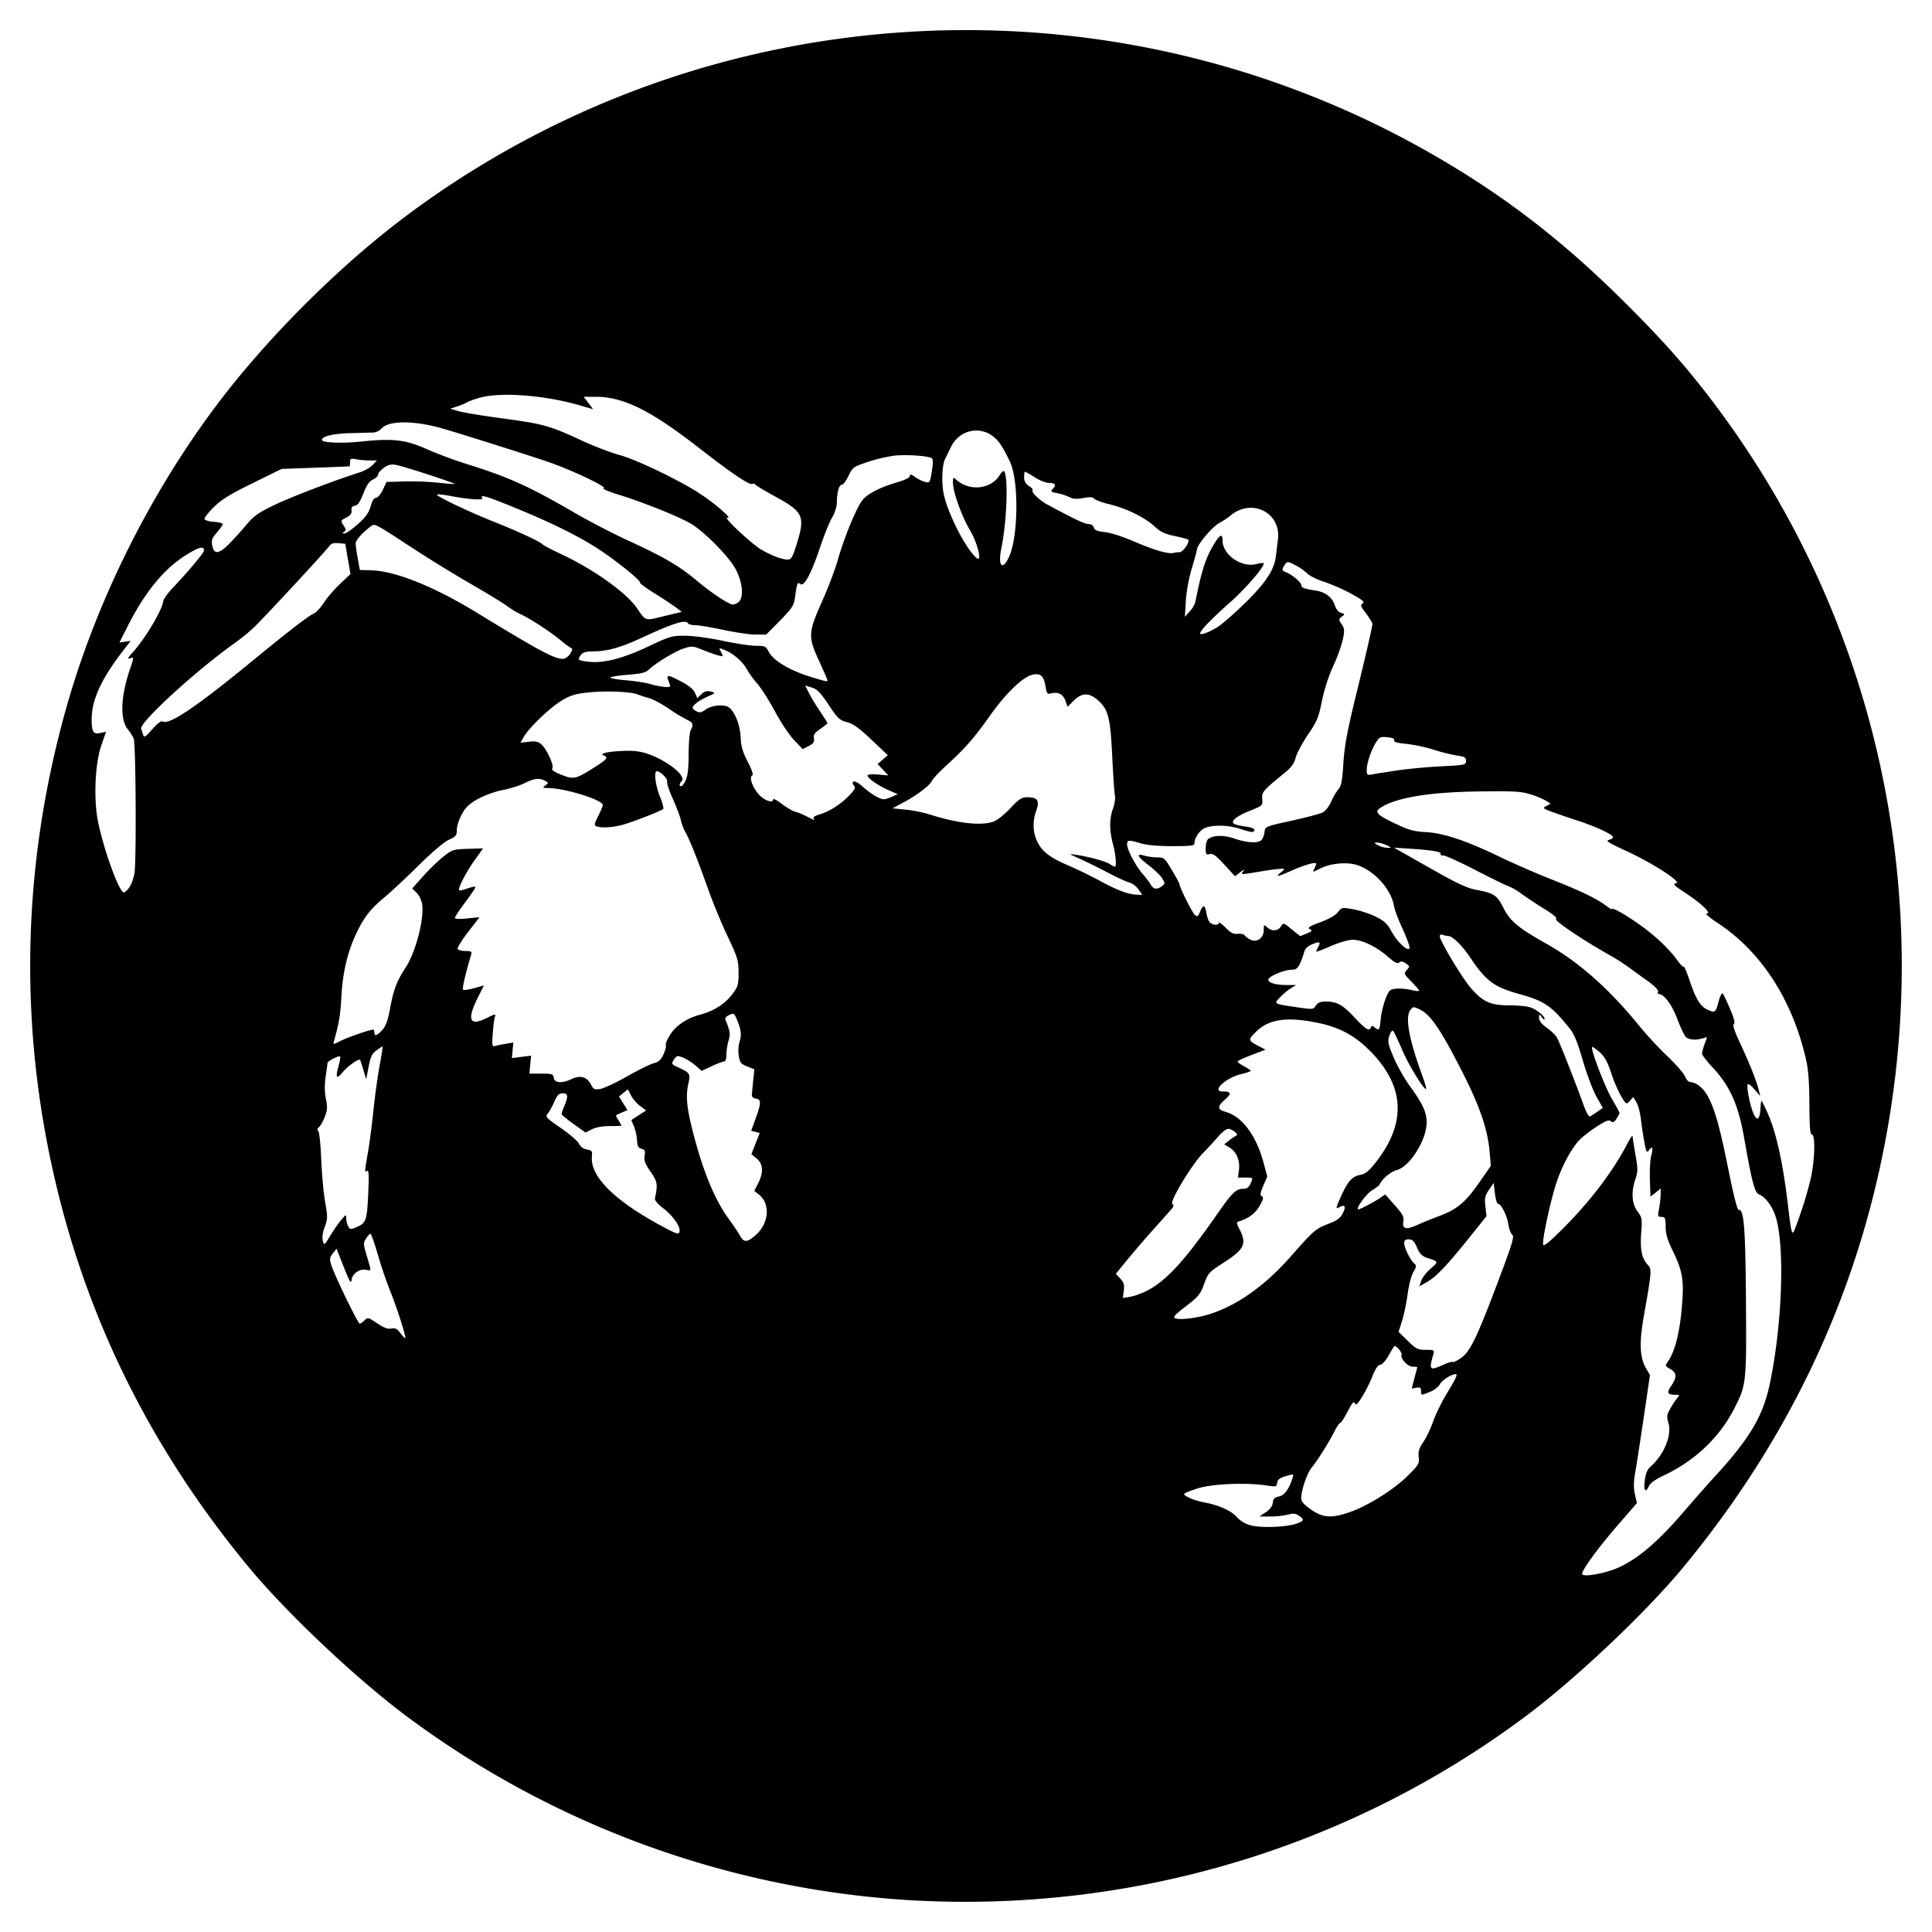 <svg xmlns="http://www.w3.org/2000/svg" width="64" height="64"><path d="M30.079 62.943a31.055 31.055 0 0 1-16.654-6.123c-1.677-1.26-3.946-3.407-5.19-4.911-3.066-3.705-5.155-7.79-6.284-12.29C.601 34.24.69 28.764 2.208 23.407c.989-3.486 2.743-7.017 4.944-9.955 1.664-2.22 4.053-4.612 6.273-6.277C23.3-.235 36.728-1.05 47.454 5.114c2.409 1.385 4.353 2.887 6.448 4.983 1.27 1.27 2.033 2.138 2.923 3.325 5.598 7.459 7.517 17.075 5.229 26.191-1.126 4.482-3.226 8.591-6.286 12.296-1.241 1.503-3.562 3.699-5.22 4.938-5.867 4.385-13.097 6.539-20.469 6.096zM53.246 52.06c.752-.21 1.518-.806 2.493-1.939.368-.428.864-.99 1.1-1.247 1.106-1.206 1.557-1.96 1.776-2.978.418-1.935.518-4.549.214-5.566-.106-.354-.347-.683-.56-.764-.142-.053-.236-.413-.496-1.891-.188-1.074-.467-1.697-1.026-2.299-.203-.218-.368-.432-.366-.475.001-.044.04-.184.085-.311l.083-.232-.163.043c-.226.06-.429.044-.534-.043-.049-.041-.178-.31-.287-.598-.182-.483-.44-.83-.616-.83-.03 0-.041-.037-.024-.082.019-.05-.12-.191-.352-.357-.211-.15-.498-.359-.638-.462a7.318 7.318 0 0 0-.627-.397c-.863-.484-1.837-1.14-1.762-1.187.052-.032-.086-.15-.406-.348a13.765 13.765 0 0 1-.747-.494 1.893 1.893 0 0 0-.41-.24c-.082-.025-.574-.266-1.094-.534-.52-.27-1.003-.489-1.074-.489-.07 0-.113-.024-.094-.054.042-.068-.272-.122-.988-.17l-.558-.037 1.166.661c.942.535 1.246.677 1.583.741.57.109.666.174.878.592.223.442.484.66 1.418 1.186 1.09.613 2.09 1.5 3.11 2.757.222.272.63.712.908.976.277.264.54.564.582.667.042.102.117.186.166.186.198 0 .438.193.591.476.233.43.397 1.022.691 2.484.162.807.285 1.284.329 1.276.174-.033.223.585.24 3.016.02 2.74.014 2.79-.407 3.6-.49.942-1.304 1.706-2.33 2.186-.252.118-.432.246-.474.337-.115.254-.185.166-.14-.179.028-.226.084-.363.183-.45.453-.396.723-1.048.6-1.455-.063-.212-.055-.268.064-.478a2.97 2.97 0 0 1 .228-.346c.083-.098.08-.108-.037-.108-.293 0-.324-.057-.164-.293.197-.29.19-.435-.03-.561-.181-.104-.181-.104-.068-.263.213-.3.374-.924.447-1.732.085-.936.038-1.234-.304-1.935-.168-.342-.226-.54-.228-.783-.004-.291-.018-.326-.137-.326-.124 0-.13-.02-.083-.264.028-.145.052-.356.054-.47l.003-.205-.171.134-.17.134-.018-.566c-.01-.311.01-.668.044-.793.072-.26.04-.336-.077-.177-.071.097-.09.063-.153-.283a14.38 14.38 0 0 1-.115-.766c-.024-.205-.09-.45-.147-.543l-.104-.171-.114.126c-.114.126-.115.125-.28-.14a4.617 4.617 0 0 1-.333-.774c-.13-.388-.222-.554-.389-.701-.12-.106-.231-.181-.245-.167-.06.06.427 1.336.658 1.724.137.23.249.436.249.457 0 .021-.045.107-.1.192-.08.12-.12.139-.187.083-.066-.055-.171-.014-.476.185-.215.14-.464.332-.554.426-.284.298-.604.895-.788 1.473-.198.623-.458 1.839-.426 2 .014.076.185-.059.611-.482.938-.93 1.717-1.955 2.192-2.882.087-.17.16-.268.162-.217.001.051.044.327.094.612.082.46.081.55 0 .793-.147.432-.123.827.067 1.08.15.2.158.243.123.71-.042.546.02.848.212 1.053.143.152.14.2-.125 1.706-.156.887-.136 1.364.07 1.724l.133.23-.196 1.334c-.108.733-.235 1.556-.282 1.829-.066.378-.07.564-.02.786l.067.29-.637.734c-.637.734-1.18 1.475-1.18 1.611 0 .087.38.053.837-.076zm-10.312-1.583c.27-.089.287-.141.09-.27-.11-.073-.192-.08-.357-.033a2.657 2.657 0 0 1-.58.061h-.365l.21-.141c.139-.093.218-.2.23-.313.016-.133.061-.179.206-.208.18-.036.339-.254.452-.619.04-.13.034-.132-.225-.055-.2.058-.271.113-.287.219-.02.135-.035.139-.372.088-.651-.099-1.756-.053-2.236.092-.24.073-.45.157-.469.187-.04.065.342.227.684.289.45.081.887.279 1.052.476a.94.94 0 0 0 .452.275c.334.095 1.158.068 1.515-.048zm1.791-.39c.6-.211 1.454-.748 1.906-1.198.368-.366.393-.408.366-.624-.022-.183.01-.288.153-.497.1-.146.246-.453.325-.683.08-.229.287-.651.461-.938.3-.494.36-.626.284-.626-.138 0-.448.196-.519.329-.047.088-.194.204-.327.257-.303.122-.3.122-.3-.035 0-.106-.029-.125-.155-.101a.904.904 0 0 1-.154.022l.092-.348c.05-.187.092-.348.092-.356 0-.009-.067-.016-.15-.016-.165 0-.419-.27-.37-.395.028-.074-.2-.335-.246-.282a6.888 6.888 0 0 0-.191.32c-.096.167-.215.295-.274.295-.07 0-.154.126-.254.378a5.071 5.071 0 0 1-.346.69c-.156.246-.205.288-.237.203-.031-.08-.089-.015-.237.273-.108.208-.218.379-.246.379-.028 0-.124.144-.213.32-.181.357-.539.923-.749 1.183-.144.18-.332.74-.332.992 0 .11.086.21.326.377.397.278.687.296 1.295.081zm3.084-4.877c.149-.067.292-.11.318-.093.027.017.159-.05.295-.149.29-.21.532-.724 1.285-2.734.394-1.05.46-1.28.388-1.332-.048-.035-.106-.19-.129-.345-.044-.29-.24-.68-.343-.68-.033 0-.078-.155-.102-.345l-.043-.344-.155.228c-.134.197-.15.273-.117.55l.037.32-.595.742c-.736.916-1.078 1.273-1.39 1.448l-.241.135.066-.189c.036-.104.176-.284.312-.4.264-.226.263-.23-.095-.345-.193-.063-.262-.13-.36-.35-.094-.214-.152-.272-.272-.272-.112 0-.152.034-.152.127 0 .153.204.566.332.672.082.069.08.102-.027.282-.068.115-.151.434-.19.725-.037.286-.12.686-.185.889l-.116.369.304.298c.277.27.332.298.597.298.273 0 .29.009.252.14-.153.536-.13.562.326.355zm-34.534-1.46c-.096-.305-.26-.764-.364-1.02a15.05 15.05 0 0 1-.393-1.163c-.112-.384-.223-.698-.246-.698-.023 0-.088.07-.145.157-.096.146-.094.182.024.58.156.522.158.493-.028.457-.213-.04-.453.13-.478.34-.016.137-.068.049-.258-.433l-.239-.605-.122.156c-.108.136-.114.184-.05.388.108.345.88 1.938.94 1.938.028 0 .1-.05.16-.11.103-.104.123-.099.417.099.223.15.353.198.471.174.13-.026.192.006.302.155.076.103.15.177.162.164.013-.012-.056-.273-.153-.578zm26.821-.226c.91-.295 1.816-.943 2.662-1.902.765-.868.821-.917 1.251-1.082.29-.112.39-.185.475-.355.116-.23.07-.296-.132-.188-.11.06-.103.022.065-.353.232-.516.373-.674.648-.726.163-.03.28-.124.493-.393 1.023-1.293.988-2.491-.107-3.644-.523-.55-1.047-.842-1.788-.996-1.027-.214-1.635-.127-2.057.295-.269.27-.266.286.085.471l.23.121-.463.177c-.254.097-.462.194-.462.216 0 .022.097.093.217.157.12.065.217.132.217.15 0 .019-.143.068-.319.11-.499.118-.988.573-.617.573.29 0 .314.067.095.26-.27.237-.27.34.002.414.554.153 1.022.778 1.267 1.692l.122.453-.13.302c-.104.242-.114.312-.049.352.064.04.047.11-.078.324-.144.246-.369.414-.676.506-.095.03-.094.05.015.266.245.48.16.659-.523 1.1-.49.315-.519.347-.651.71-.124.34-.187.417-.602.737-.373.286-.442.364-.354.399.164.064.743-.009 1.164-.146zm-2.157-.738c.66-.32 1.274-.979 2.35-2.522.544-.78.65-.883.91-.883.1 0 .173-.053.22-.158.1-.218.102-.214-.17-.214h-.242l.034-.247c.042-.316-.078-.606-.308-.746l-.18-.109.163-.127c.089-.07.195-.142.236-.159.097-.04-.125-.225-.271-.225-.058 0-.208.118-.333.263-.126.145-.351.39-.501.543-.375.384-1.117 1.617-1.011 1.682.06.037.049.082-.048.191l-.624.701c-.274.307-.656.752-.849.99l-.351.43.147.159c.118.127.14.205.116.4l-.03.242.23-.037c.126-.02.356-.1.512-.174zm-26.63-2.382c.154-.18.158-.182.16-.042.001.079.03.196.065.261.055.102.087.109.233.047.365-.154.386-.208.429-1.1.03-.623.022-.818-.033-.785-.09.056-.09.053.023-.597.053-.297.137-.94.187-1.426.05-.487.144-1.158.207-1.49.064-.333.104-.605.09-.605-.014 0-.105.059-.203.131-.144.106-.194.211-.257.543l-.079.411-.094-.31c-.051-.17-.1-.32-.107-.33-.038-.058-.41.203-.577.405-.214.259-.248.19-.125-.251.036-.131.053-.252.036-.269-.038-.038-.413.155-.414.214-.001.025-.029.226-.062.448-.04.275-.038.51.007.736.056.275.05.378-.035.6-.056.147-.143.302-.194.344-.058.048-.07.092-.03.116.034.021.077.359.095.75.04.843.078 1.258.167 1.777.055.324.049.428-.041.664-.068.177-.091.343-.064.452.043.17.046.168.25-.168.113-.187.278-.424.365-.526zm13.745.49c.422-.382.465-1.024.09-1.32l-.158-.123.128-.25c.184-.362.168-.645-.048-.824l-.175-.144.137-.351.138-.352-.141-.035-.141-.036.147-.406c.187-.513.188-.635.008-.66-.077-.012-.137-.062-.134-.114.003-.05.024-.264.045-.474l.04-.382-.238-.095c-.21-.084-.243-.126-.28-.356a1.16 1.16 0 0 1 .029-.472c.072-.219.05-.392-.098-.745-.08-.192-.097-.2-.247-.132-.11.05-.148.104-.12.17.152.374.164.46.097.685-.039.129-.07.336-.07.46 0 .138-.03.225-.078.226-.043 0-.227.07-.41.155l-.333.155-.198-.174a1.78 1.78 0 0 0-.404-.26c-.188-.077-.215-.074-.292.03-.116.16-.108.186.086.274.414.185.443.225.377.514-.099.432-.07.794.127 1.576.34 1.349.74 2.324 1.228 2.98.13.177.285.407.343.513.137.247.242.24.545-.033zm-2.542-.14c0-.175-.25-.507-.56-.744-.166-.128-.27-.254-.256-.313.098-.462.084-.55-.145-.883-.182-.263-.222-.373-.197-.528.026-.164.01-.203-.103-.231-.107-.027-.138-.086-.149-.283a1.67 1.67 0 0 0-.101-.458l-.088-.21.246-.159.245-.16-.196-.144a1.208 1.208 0 0 1-.303-.35l-.106-.206-.147.119-.147.119.14.225.14.226-.176.075a2.65 2.65 0 0 0-.199.092c-.013.01.022.086.078.172.055.085.1.162.1.172 0 .01-.174.018-.387.018-.245 0-.464.04-.595.107l-.209.107-.396-.283c-.218-.156-.397-.305-.397-.332 0-.027.042-.15.093-.272.133-.318.12-.413-.059-.413-.122 0-.178.059-.281.293-.072.16-.17.337-.22.392-.081.09-.036.137.438.462.29.2.563.435.605.523a.348.348 0 0 0 .262.191c.166.03.183.053.166.23-.067.667.768 1.488 2.382 2.345.469.249.522.259.522.101zm37.188-.719c.121-.363.261-.87.31-1.128.114-.595.12-1.325.012-1.325-.06 0-.08-.242-.083-1.008-.004-.703-.036-1.146-.109-1.463-.453-1.995-1.49-3.594-2.948-4.549-.252-.164-.407-.3-.345-.3.173 0-.162-.323-.707-.682-.38-.251-.431-.303-.31-.32.214-.03-.757-.661-1.655-1.074-.612-.282-.69-.334-.555-.368.087-.022.14-.067.12-.101-.063-.102-.587-.342-1.146-.524-.29-.095-.678-.228-.862-.296-.318-.117-.328-.128-.197-.198l.14-.075-.152-.099a2.7 2.7 0 0 0-.517-.212c-.313-.097-.552-.11-1.668-.096-1.684.021-2.779.202-3.304.546-.206.136-.104.24.53.537.416.196.597.245.97.264.585.03 1.326.276 2.44.811.469.226 1.239.563 1.711.748.962.378 1.525.649 1.824.877.111.084.202.136.202.114 0-.066.439.181.906.51.508.36.974.798 1.245 1.172.104.144.204.247.222.229.018-.019.106.185.195.451.208.626.364.875.612.98.237.101.251.09.355-.297.044-.164.103-.275.13-.248.027.028.137.256.244.508.135.318.173.472.125.502-.047.03.023.24.218.658.312.665.543 1.25.612 1.545l.044.186-.184-.217c-.101-.12-.203-.199-.225-.176-.056.054.06.667.182.957.118.283.214.223.235-.148.008-.143.024-.26.034-.26.011 0 .1.176.198.393.288.634.515 1.662.681 3.08.1.848.128.973.194.854.03-.054.154-.395.276-.758zm-12.723.531c.139-.064.453-.192.698-.283.591-.22.867-.451 1.328-1.112l.383-.55-.038-.442c-.075-.871-.385-1.705-1.2-3.233-.522-.977-.805-1.358-1.119-1.508-.205-.098-.219-.097-.308.02-.183.243-.05.962.412 2.224.073.2.122.375.109.388-.06.06-.574-.778-.795-1.296-.134-.312-.268-.593-.297-.623-.032-.03-.085.037-.125.16-.063.19-.048.267.141.716.117.277.352.695.523.93.443.61.571.888.57 1.235-.003.573-.555 1.451-.987 1.567-.207.056-.496.3-.572.482-.012.029-.127.116-.256.195-.196.12-.557.627-.446.627.058 0 .547-.258.722-.38l.165-.117.317.357c.254.285.312.39.288.52-.05.277.083.31.487.123zm5.945-3.744l.173-.12-.215-.384c-.118-.212-.32-.747-.447-1.189-.166-.575-.286-.872-.423-1.043-.608-.763-.845-.926-1.68-1.157-.841-.233-1.108-.432-1.631-1.216-.265-.396-.583-.706-.725-.706a.616.616 0 0 1-.181-.038c-.06-.022-.099-.004-.099.045 0 .149.752 1.4 1.037 1.725.392.448.645.563 1.24.563.267 0 .58.027.696.06.218.063.5.287.5.397 0 .035-.04.009-.09-.057-.089-.118-.091-.117-.093.018-.002.094.084.202.261.33.145.105.297.253.337.33.093.175.629 1.534.853 2.163.112.312.197.466.243.44.04-.023.15-.096.244-.161zm-32.158-1.16c.364-.208.763-.405.885-.438.174-.047.248-.114.333-.304.06-.133.093-.269.074-.3-.02-.033.044-.186.143-.342.197-.31.558-.552.995-.666.44-.115.819-.354 1.055-.665.2-.265.217-.32.217-.726 0-.405-.027-.496-.359-1.195-.197-.417-.48-1.1-.63-1.52-.355-1-.638-1.71-.773-1.942a1.546 1.546 0 0 1-.15-.396c-.023-.114-.142-.43-.264-.7-.123-.271-.208-.532-.19-.58.032-.082-.226-.34-.34-.34-.106 0-.049.472.1.836.084.204.133.39.108.414-.07.068-1.002.431-1.348.526-.328.089-.701.11-.861.049-.083-.032-.075-.079.057-.34.084-.166.153-.33.153-.364 0-.17-1.226-.554-1.799-.563-.199-.003-.207-.01-.103-.089.109-.083.109-.089-.012-.153-.189-.101-.356-.082-.678.079-.16.08-.474.18-.696.222-.435.083-.935.305-1.17.52-.192.175-.377.579-.379.824-.001.165-.038.208-.263.31-.157.07-.561.414-1.008.855-.41.405-.914.876-1.118 1.045-.47.389-.675.65-.937 1.195-.29.605-.457 1.309-.497 2.109-.03.587-.086.916-.25 1.477-.03.105-.014.103.223-.018.232-.118.959-.37 1.073-.373.026 0 .047.041.047.093 0 .138.081.113.259-.078.121-.13.185-.31.269-.76.108-.583.222-.878.5-1.301.342-.517.633-1.64.551-2.122a.78.78 0 0 0-.183-.371l-.143-.139.362-.406c.2-.223.501-.515.67-.648.295-.232.33-.243.811-.258l.504-.016-.285.4c-.28.391-.56.938-.508.99.014.015.142-.014.284-.064s.258-.07.258-.043c0 .027-.154.254-.341.505-.188.25-.341.483-.341.515 0 .037.159.044.409.018l.408-.042-.383.496c-.21.272-.365.525-.343.56.022.036.14.065.26.065.182 0 .216.02.19.109-.196.667-.306 1.14-.272 1.173.022.023.187 0 .366-.05l.326-.091-.203.406c-.374.747-.271.961.316.664.242-.122.29-.132.256-.049-.023.056-.057.308-.075.559-.03.425-.024.454.085.424.065-.018.225-.05.357-.073l.24-.04-.025.257-.025.258.32-.04.318-.04-.029.298-.028.298h.394c.361 0 .396.012.414.14.024.173.275.189.592.038.28-.134.506-.073.633.171.09.173.121.19.315.158.12-.02.515-.205.879-.412zm24.651-1.631c.02-.06.05-.058.13.009.139.113.159.084.193-.28.032-.328.177-.797.29-.933.078-.094.408-.106.752-.026.127.03.232.037.232.016 0-.02-.117-.156-.26-.302-.249-.254-.254-.268-.15-.383.103-.115.102-.124-.031-.217-.102-.072-.161-.08-.22-.031-.06.05-.151.004-.367-.185-.382-.337-.859-.568-1.17-.567-.149 0-.45.087-.733.21-.264.116-.48.198-.48.182a.69.69 0 0 1 .067-.154c.093-.174.048-.193-.206-.087-.151.064-.232.145-.262.265a2.473 2.473 0 0 1-.138.374c-.078.164-.132.202-.29.203-.208.001-.68.19-.747.3-.067.108.198.204.566.204h.346l-.18.111c-.099.062-.26.197-.356.3-.208.221-.227.21.576.328.51.075.526.073.612-.056.065-.098.152-.134.325-.134.375 0 .56.102.96.53.374.4.492.47.541.323zm1.048-3.26c-.137-.297-.265-.637-.285-.756-.093-.568-.681-1.207-1.26-1.37-.344-.096-.86-.04-1.19.127-.252.13-.257.13-.193.01a.583.583 0 0 0 .066-.167c0-.073-.36.025-.804.22-.5.22-.565.231-.366.065.138-.114.139-.122.022-.123a7.413 7.413 0 0 0-.682.09c-.699.114-.683.115-.581-.014.052-.065.015-.053-.097.034l-.182.14-.352-.384c-.277-.304-.379-.377-.484-.35-.12.032-.134.01-.134-.2 0-.128.035-.262.078-.296.17-.135.517-.141.882-.016.424.146.794.161.897.036a.59.59 0 0 0 .092-.263c.018-.173.031-.178.898-.368.484-.106.95-.23 1.034-.275.086-.046.212-.21.28-.365a1.91 1.91 0 0 1 .239-.407c.087-.097.123-.273.155-.783.043-.674.121-1.093.467-2.505.303-1.242.5-2.102.5-2.182-.001-.04-.096-.196-.21-.347-.18-.234-.196-.282-.114-.334.077-.048 0-.113-.375-.319a6.162 6.162 0 0 0-.894-.393c-.234-.075-.488-.2-.566-.28a1.85 1.85 0 0 0-.4-.277c-.245-.126-.26-.126-.338-.02-.11.15-.103.21.027.255.189.067.512.333.512.422 0 .094.082.126.478.188.328.05.547.22.636.49.042.128.122.225.206.248.13.037.132.043.024.126-.109.083-.109.093-.004.253.095.146.1.21.038.507a5.35 5.35 0 0 1-.32.88c-.15.325-.299.786-.373 1.156-.11.549-.162.672-.463 1.114-.186.274-.369.616-.406.76-.05.194-.143.323-.356.496-.727.592-.772.644-.752.875.018.214.014.218-.415.391-.454.184-.65.35-.514.433.041.026.209.065.372.087.275.038.368.103.25.176-.027.017-.201-.023-.388-.087-.384-.133-.877-.155-1.17-.053-.192.067-.379.323-.379.518 0 .081-.113.096-.734.096-.473 0-.843-.033-1.04-.092-.4-.122-.459-.118-.459.032 0 .177.277.703.514.977.11.127.23.286.268.354.087.158.209.178.364.06.115-.088.116-.102.02-.262-.057-.093-.25-.28-.428-.418-.401-.306-.458-.42-.169-.338.113.033.31.06.436.06.218 0 .243.02.48.421.139.233.252.443.252.468 0 .1.426.95.512 1.02.077.064.105.046.17-.11.102-.247.162-.236.206.035.02.123.069.262.109.31.084.102.305.119.305.024 0-.035.1.036.224.159.172.173.264.219.405.204.1-.01.202.011.227.049a.616.616 0 0 0 .187.143c.212.112.446-.054.446-.316 0-.184.006-.189.113-.092.156.141.35.13.455-.028.086-.13.088-.129.354.093.148.123.276.224.286.224.01 0 .11-.038.22-.085.174-.073.188-.093.096-.144-.085-.048-.017-.093.347-.227.28-.103.503-.23.585-.333.131-.165.135-.166.526-.093.217.04.548.15.737.245.276.138.376.232.51.48.193.359.565.703.599.553.011-.05-.092-.335-.229-.632zm-8.755-1.314a.622.622 0 0 0-.299-.225c-.091-.02-.424-.174-.74-.34a18.508 18.508 0 0 0-.93-.458c-.345-.152-.348-.156-.109-.12.436.064.987.214 1.13.308.075.05.152.09.17.09.065 0 .032-.406-.06-.744-.123-.456-.124-.84-.002-1.177.055-.152.085-.347.066-.434-.019-.086-.06-.674-.09-1.306-.063-1.29-.131-1.554-.478-1.858-.29-.254-.53-.25-.796.016l-.204.204-.072-.2c-.079-.217-.24-.301-.469-.244-.13.032-.15.01-.186-.206-.063-.374-.156-.465-.425-.415-.316.06-.882.601-1.418 1.357-.524.74-.816 1.074-1.421 1.628-.252.23-.477.467-.5.525-.057.148-.49.48-.936.718l-.377.201.43.042c.235.023.596.095.8.16.975.308 1.765.39 2.158.221.11-.047.346-.242.526-.434.315-.336.394-.378.666-.35.241.023.291.137.187.431-.13.368-.118.722.033 1.034.161.333.42.53 1.057.802.278.12.742.346 1.031.504.563.306.935.445 1.216.451l.175.005-.133-.186zm-33.42-.066c.06-.084.136-.291.166-.462.067-.379.046-4.292-.025-4.466a1.475 1.475 0 0 0-.19-.295c-.269-.325-.246-1.07.061-1.985.14-.419.14-.42.012-.378-.102.032-.082-.011.092-.204.415-.46.96-1.375 1.008-1.697.011-.07.16-.273.33-.451.479-.502 1.015-1.142 1.015-1.214 0-.161-.162-.122-.585.141-.743.463-1.377 1.238-1.955 2.388l-.26.516.185-.027.186-.027-.266.345c-.716.932-1.027 1.617-1.025 2.26 0 .412.056.498.29.446l.185-.04-.156.452c-.21.611-.26 1.78-.107 2.531.196.967.72 2.387.862 2.34a.6.6 0 0 0 .176-.173zm41.639-1.394a.962.962 0 0 0-.31-.086c-.11 0-.106.01.03.088a.72.72 0 0 0 .31.086c.152-.003.151-.005-.03-.088zm-18.978-.894c-.02-.032.063-.086.185-.12.32-.088.706-.332.986-.62.198-.204.228-.267.167-.34-.053-.064-.055-.103-.007-.133.037-.022.176.057.309.177.259.234.565.414.696.41.044-.002.164-.04.267-.086l.186-.082-.31-.137c-.362-.158-.73-.424-.686-.494.017-.027.178-.036.358-.02l.328.03-.179-.19-.178-.19.17-.145.169-.146-.54-.511c-.41-.388-.606-.53-.814-.585-.247-.066-.308-.123-.608-.575-.27-.405-.377-.515-.555-.57l-.221-.068.13.258c.072.141.239.416.37.61.132.194.24.365.24.38 0 .014-.108.1-.24.191-.189.131-.232.196-.21.314.022.117-.013.169-.172.251l-.2.104-.287-.302c-.158-.166-.439-.587-.625-.936-.185-.348-.451-.766-.59-.928a3.272 3.272 0 0 1-.337-.462c-.124-.243-.437-.526-.707-.639-.23-.096-.235-.095-.171.024a.645.645 0 0 1 .065.153c0 .04-.26-.039-.675-.204-.315-.126-.35-.128-.62-.038-.294.098-.934.487-1.155.703-.096.094-.254.132-.697.166-.316.025-.574.067-.574.093 0 .025.238.066.528.09.29.023.66.082.822.131.28.085.635.12.635.064 0-.015-.028-.099-.06-.186-.08-.208-.026-.204.43.035.243.128.398.256.449.37l.077.175.138-.13c.103-.096.18-.118.308-.086.17.043.17.044-.104.167-.285.127-.494.285-.494.371 0 .028.056.08.126.118.1.054.162.04.31-.064.21-.15.63-.18.778-.057.196.162.356.581.375.979.014.306.067.488.237.817.134.26.192.432.15.446-.121.04.008.411.223.64.192.203.468.292.468.15 0-.035.13.035.29.157.16.122.362.24.45.26.088.022.257.091.376.154.247.131.27.137.22.056zm-4.233-1.26c.066-.14.095-.403.096-.865.001-.365.032-.719.068-.787.104-.193.08-.255-.136-.355a5.83 5.83 0 0 1-.604-.37c-.222-.152-.515-.307-.652-.344a4.146 4.146 0 0 1-.372-.12c-.214-.088-1.032-.122-1.595-.067-.446.044-.603.09-.9.263-.386.227-1.097.906-1.272 1.215l-.107.19.28-.032c.216-.024.308-.005.41.086.183.162.433.713.363.798-.038.046.06.114.298.209.413.164.472.15 1.094-.242.407-.257.473-.335.328-.387-.18-.064.052-.13.542-.156.385-.02.612 0 .852.077.665.214 1.344.748 1.171.921-.082.083-.089.168-.013.168.03 0 .097-.09.15-.202zm23.582-.324c.341-.05.99-.111 1.442-.134.795-.04.823-.046.823-.178 0-.116-.044-.144-.288-.177a6.119 6.119 0 0 1-.778-.194 5.353 5.353 0 0 0-.916-.195c-.305-.028-.418-.062-.397-.117.02-.053-.053-.086-.226-.102-.23-.022-.267-.006-.375.17-.166.268-.308.687-.308.91 0 .175.011.183.202.147.11-.02.48-.079.821-.13zm-40.916-1.62c.209.129 1.095-.463 2.863-1.912 1.349-1.105 1.959-1.577 2.154-1.666.078-.035.226-.196.33-.357.103-.161.343-.44.534-.62l.347-.329-.087-.501-.086-.501-.225-.02c-.174-.014-.247.013-.319.115-.115.164-2.147 2.356-2.492 2.687a7.08 7.08 0 0 1-.651.526c-1.274.907-3.139 2.617-3.074 2.82l.07.213c.027.088.084.05.298-.196.164-.188.293-.287.338-.26zm22.03-1.36c0-.02-.129-.315-.286-.659-.363-.79-.355-.926.115-1.977.191-.426.423-1.039.515-1.363.21-.736.604-1.698.805-1.962.167-.219.591-.436 1.192-.612.24-.07.388-.146.388-.2 0-.067.042-.058.174.036.096.069.246.142.332.164.152.038.16.026.221-.352.046-.28.045-.405-.004-.436-.123-.078-.84-.127-1.235-.084a5.15 5.15 0 0 0-.884.209c-.477.16-.501.177-.637.461-.077.162-.178.295-.224.295-.092 0-.162.262-.162.601 0 .118-.07.335-.157.482-.087.148-.267.595-.401.995-.298.885-.528 1.311-.654 1.207-.093-.077-.111-.03-.18.485-.031.226-.105.336-.492.73l-.456.462h-.35c-.194 0-.674-.07-1.069-.155-.394-.085-.81-.155-.925-.155-.115 0-.227-.03-.25-.066-.08-.13-.478-.004-1.518.477-.73.338-1.163.457-1.66.457-.193 0-.304.034-.361.109-.13.17-.108.19.239.232.495.061 1.137-.102 1.993-.507.71-.336.777-.355 1.217-.353.259.001.812.075 1.247.168.43.09.926.165 1.1.165.288 0 .325.017.411.183.166.32.72.645 1.49.875.422.126.466.134.466.087zm-8.526-.88c.075-.114.087-.174.037-.19a2.095 2.095 0 0 1-.335-.246c-.329-.277-1.025-.732-1.334-.872a2.79 2.79 0 0 1-.45-.271c-.118-.091-.648-.414-1.177-.719a46.672 46.672 0 0 1-1.86-1.14c-1.376-.899-1.351-.885-1.476-.791-.292.22-.51.464-.51.572 0 .066.032.291.07.5l.07.379.38.011c.796.023 2.084.54 3.505 1.41 2.06 1.258 2.55 1.522 2.838 1.524.076 0 .178-.07.242-.166zm21.412-.864c.145-.084.57-.45.943-.816.699-.683.98-1.116 1.029-1.583.011-.109.04-.34.062-.514.119-.895-.86-1.396-1.57-.803a2.33 2.33 0 0 1-.356.237c-.23.117-.724.692-.752.874-.011.073-.092.37-.18.66-.09.299-.174.756-.192 1.054l-.032.528.159-.174a.842.842 0 0 0 .186-.31c.186-.934.316-1.368.52-1.745.262-.481.384-.576.384-.298 0 .472.629.91 1.119.78.135-.036.246-.045.246-.02 0 .138-.615.847-1.123 1.296-.594.524-.983.927-.985 1.018-.001.072.235-.008.542-.184zm-18.415-.357c.192-.047.429-.104.525-.126l.176-.04-.158-.125a12.672 12.672 0 0 0-.703-.466c-.3-.188-.534-.359-.522-.379.039-.06-.729-.685-1.325-1.08-.667-.443-1.592-.902-2.847-1.414-.926-.378-1.138-.44-1.055-.306.048.079-.462.041-1.109-.082-.197-.037-.372-.054-.388-.038-.048.047 1.041.567 1.914.914.794.316 1.534.662 1.593.746.017.024.3.171.63.326 1.067.503 2.14 1.27 2.484 1.776.292.428.272.42.785.294zm2.577-.49c.188-.138.145-.653-.092-1.098-.222-.415-1.042-1.245-1.489-1.507-.39-.229-1.587-.71-2.352-.945-.358-.11-.596-.21-.53-.223.15-.03-1.012-.585-1.796-.859-.596-.208-2.904-.938-3.556-1.125-.922-.263-1.756-.265-2-.002a.459.459 0 0 1-.261.139l-.758.02c-.57.012-.961.103-.961.224 0 .096.653.123 1.306.054 1.046-.11 1.467-.06 2.167.252.324.145.897.36 1.272.477 1.464.457 2.083.737 3.707 1.678.436.253 1.21.652 1.72.887 1.188.547 1.661.825 2.27 1.335.476.4 1.043.772 1.176.773a.407.407 0 0 0 .177-.08zm8.959-1.486c.315-.66.337-2.538.038-3.165-.187-.391-.295-.574-.424-.717-.46-.508-1.233-.39-1.534.232a58.34 58.34 0 0 1-.195.402c-.097.196-.12.774-.043 1.144.133.655.739 1.835 1.09 2.127.195.161.036-.49-.228-.937-.27-.457-.555-1.257-.555-1.556 0-.189.006-.195.11-.1.435.393 1.151.317 1.436-.151.063-.104.132-.16.153-.127.138.224.083 1.682-.096 2.549-.12.58.03.758.248.3zm-7.033-.422c.293-.929.229-1.08-.677-1.575-.36-.198-.672-.384-.69-.415-.02-.03-.062-.038-.095-.018-.087.054-.695-.357-1.78-1.202-1.582-1.233-2.498-1.686-3.403-1.686h-.407l.157.206.157.206-.475-.137c-1.155-.333-2.62-.44-3.302-.238-.186.055-.365.12-.4.147a1.616 1.616 0 0 1-.31.129l-.247.082.279.082c.153.045.796.151 1.429.236 1.365.183 1.577.241 2.603.716.432.2 1.006.422 1.276.493.566.15 2.013.844 2.693 1.293.527.347 1.095.847.9.79-.18-.051.795.865 1.127 1.06.33.192.678.324.87.328.117.002.16-.068.295-.497zm12.69.252c.114 0 .352-.348.284-.416-.018-.018-.22-.071-.449-.12-.33-.069-.47-.136-.675-.326-.32-.295-.943-.598-1.502-.73-.232-.056-.45-.136-.486-.18-.048-.057-.142-.063-.362-.022-.222.041-.339.033-.464-.032a1.765 1.765 0 0 0-.401-.13c-.216-.04-.226-.052-.138-.15.117-.129.068-.19-.15-.19-.09 0-.296-.083-.457-.185a2.541 2.541 0 0 0-.323-.186c-.015 0-.028.083-.028.184 0 .13.047.216.157.288.086.056.143.117.126.134-.064.063.215.336.503.492.905.487 1.226.638 1.353.638.085 0 .153.046.171.115.023.087.11.123.364.15.192.02.616.158.998.323.653.281 1.116.414 1.28.367a.876.876 0 0 1 .2-.024zm-31.498-.264c.145-.145.402-.427.57-.627.257-.308.4-.411.93-.667.547-.265 1.974-.811 2.834-1.085.157-.05.35-.16.43-.243l.143-.153h-.251c-.138 0-.338-.018-.445-.04-.168-.033-.194-.02-.194.094 0 .072-.007.135-.015.14-.009.004-.518.025-1.132.046l-1.117.04-.961.472c-.752.37-1.033.543-1.29.797-.181.178-.318.356-.306.395.013.04.154.08.314.09.159.01.29.045.29.076 0 .03-.087.155-.193.276-.165.187-.187.251-.153.436.056.297.214.283.546-.047zm4.275-.664c.262-.233.364-.375.424-.589.051-.184.114-.283.18-.284.055-.002.155-.118.224-.264l.124-.261.58-.018c.319-.01.821.009 1.116.041.295.032.544.051.554.042.028-.028-1.67-.58-1.922-.626a.46.46 0 0 0-.418.093c-.104.075-.19.174-.19.22 0 .048-.076.123-.17.167-.124.06-.212.187-.32.466-.11.282-.184.389-.279.403-.094.013-.125.056-.111.154.014.1-.033.163-.175.237-.19.099-.192.103-.09.26.086.13.09.167.02.211-.068.043-.065.054.012.055.053 0 .251-.138.441-.307z"/></svg>